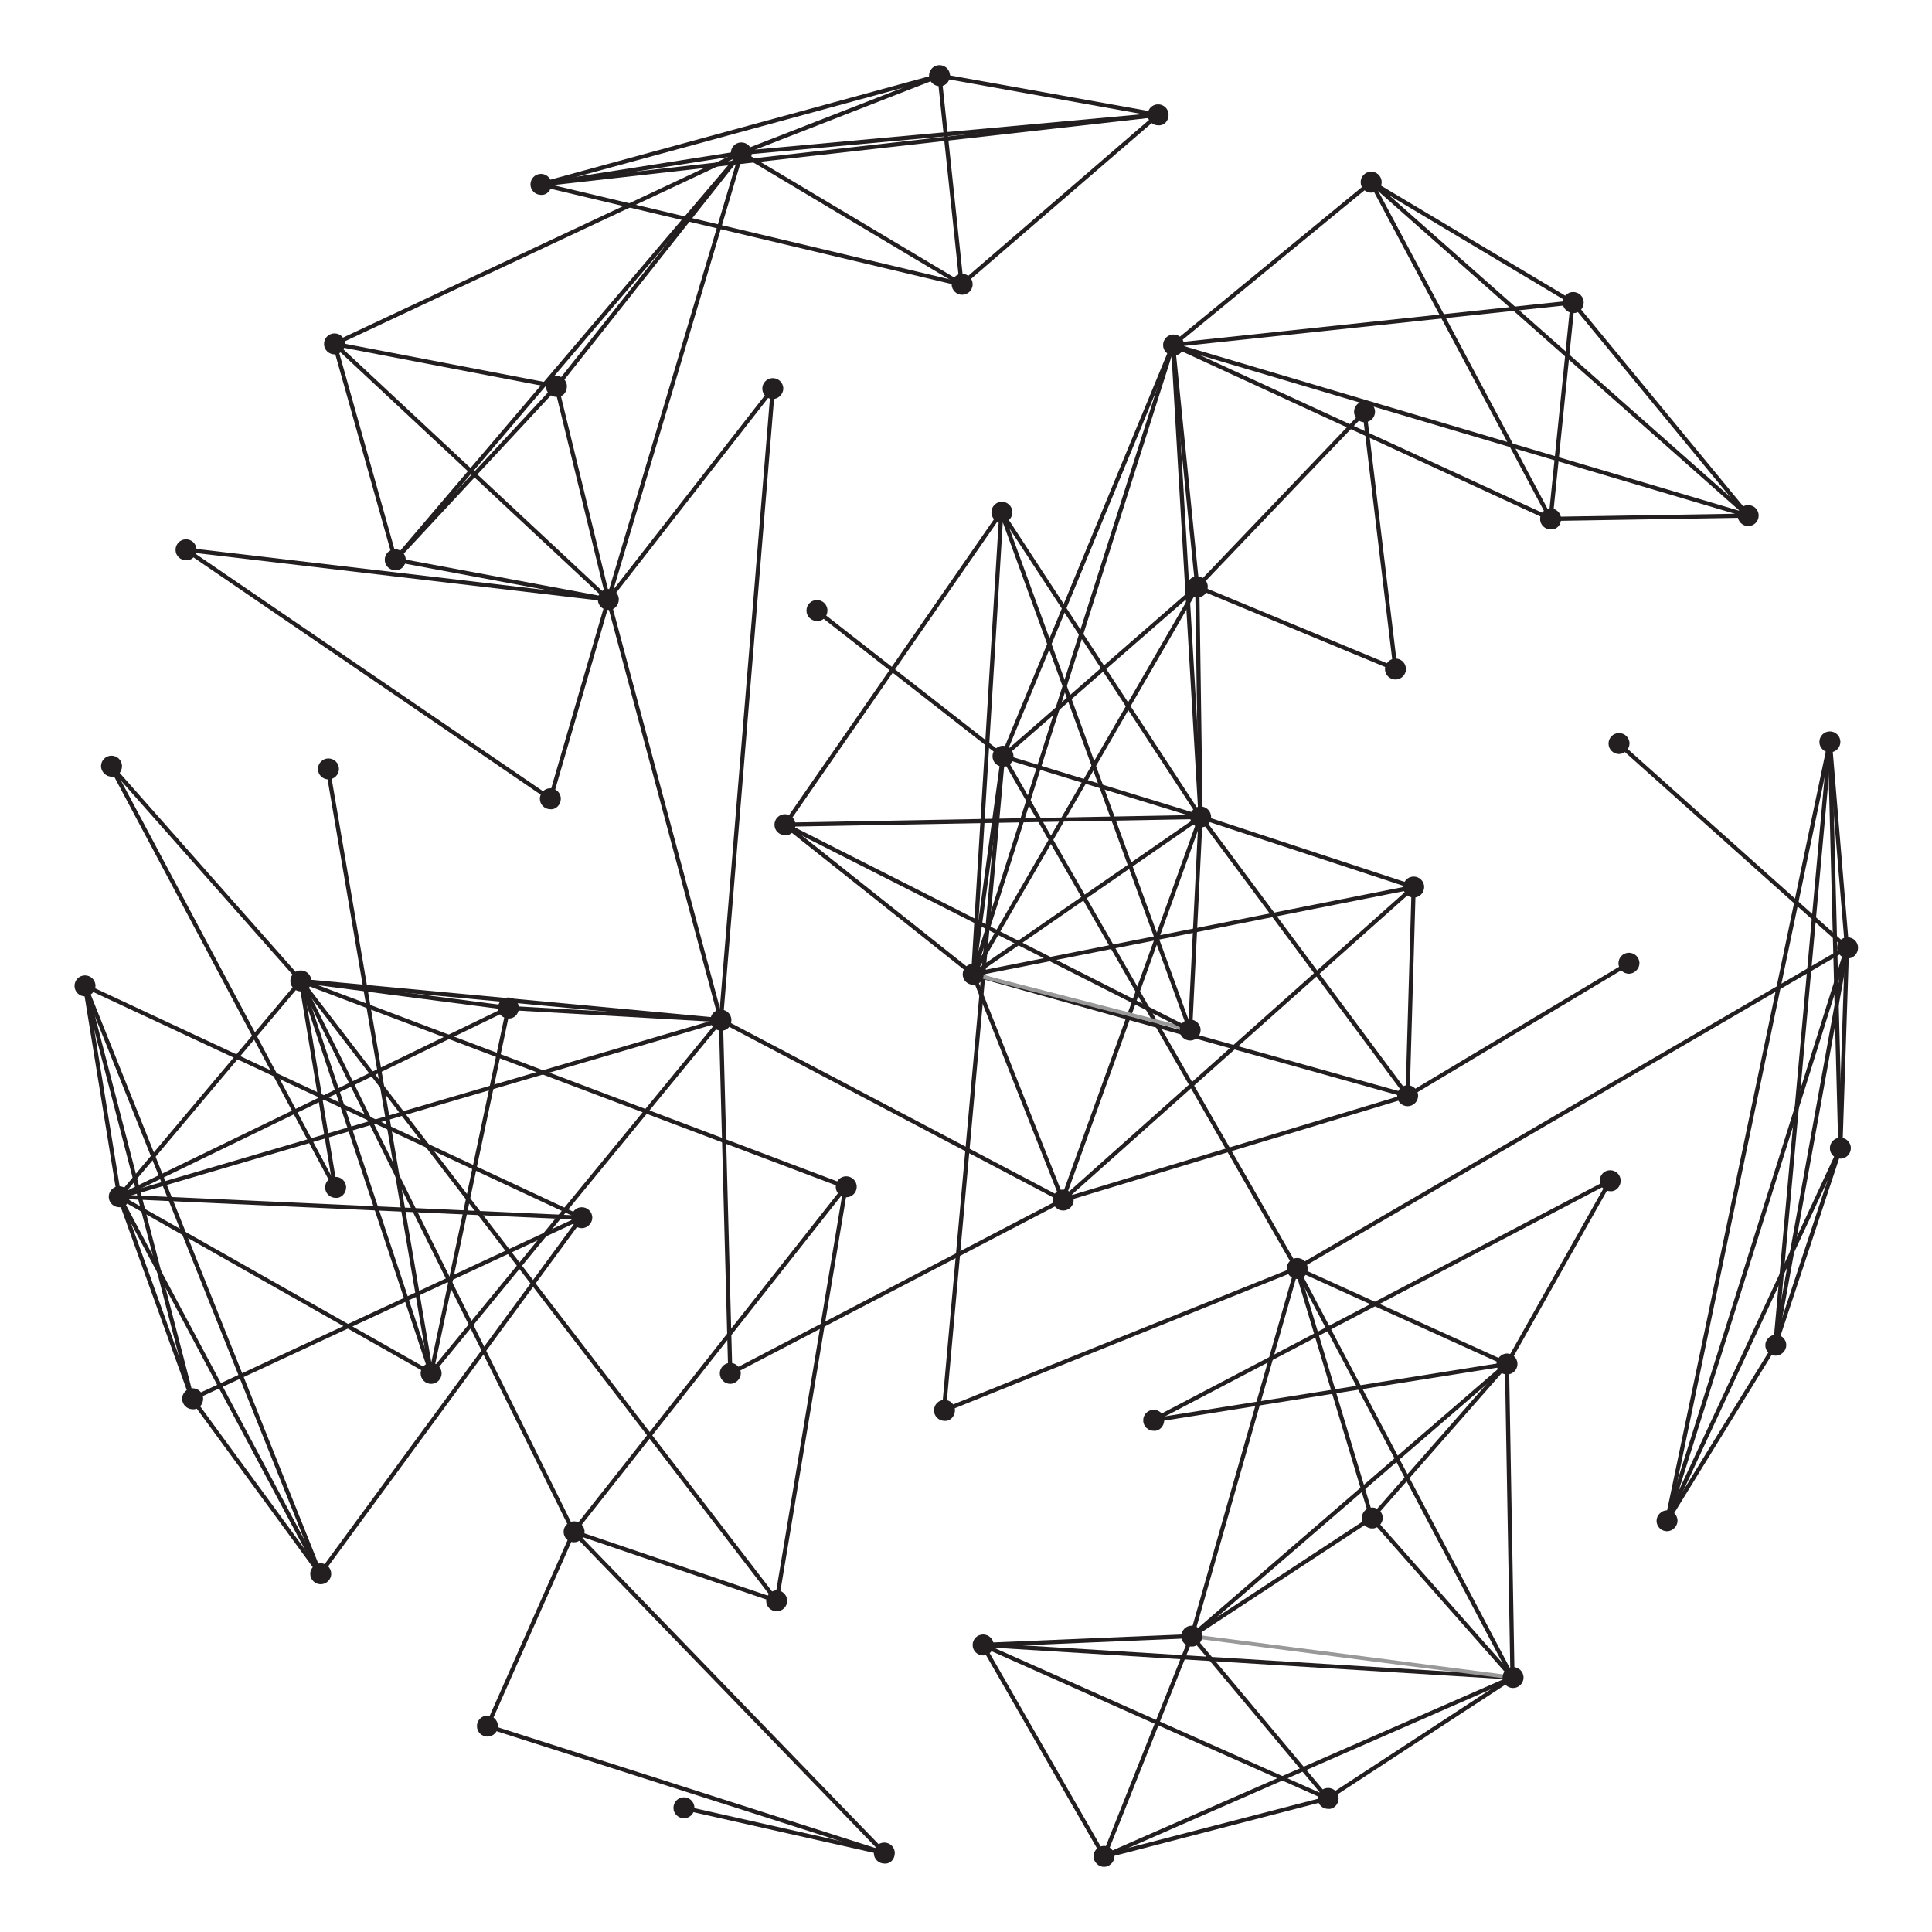 <?xml version="1.0" encoding="utf-8"?>
<!-- Generator: Adobe Illustrator 21.1.0, SVG Export Plug-In . SVG Version: 6.00 Build 0)  -->
<svg version="1.1" id="Layer_1" xmlns="http://www.w3.org/2000/svg" xmlns:xlink="http://www.w3.org/1999/xlink" x="0px" y="0px"
	 viewBox="0 0 350 350" style="enable-background:new 0 0 350 350;" xml:space="preserve">
<style type="text/css">
	.st0{fill:none;stroke:#231F20;stroke-width:0.75;stroke-miterlimit:10;}
	.st1{fill:none;stroke:#999999;stroke-width:0.689;stroke-miterlimit:10;}
	.st2{fill:#231F20;}
</style>
<g>
	<line class="st0" x1="217.5" y1="148" x2="142.2" y2="149.4"/>
	<line class="st0" x1="217.5" y1="148" x2="216.9" y2="106.3"/>
	<line class="st0" x1="217.5" y1="148" x2="181.7" y2="137"/>
	<line class="st0" x1="217.5" y1="148" x2="181.4" y2="92.8"/>
	<line class="st0" x1="217.5" y1="148" x2="215.6" y2="186.6"/>
	<line class="st0" x1="217.5" y1="148" x2="212.5" y2="62.5"/>
	<line class="st0" x1="103.9" y1="277.5" x2="88.3" y2="312.7"/>
	<line class="st0" x1="103.9" y1="277.5" x2="160.2" y2="335.7"/>
	<line class="st0" x1="280.9" y1="94" x2="316.7" y2="93.4"/>
	<line class="st0" x1="280.9" y1="94" x2="284.9" y2="54.8"/>
	<line class="st0" x1="280.9" y1="94" x2="248.4" y2="33"/>
	<line class="st0" x1="140.7" y1="290" x2="103.9" y2="277.5"/>
	<line class="st0" x1="334.6" y1="171.7" x2="234.9" y2="229.8"/>
	<line class="st0" x1="334.6" y1="171.7" x2="333.4" y2="208"/>
	<line class="st0" x1="334.6" y1="171.7" x2="331.5" y2="134.4"/>
	<line class="st0" x1="334.6" y1="171.7" x2="302" y2="275.5"/>
	<line class="st0" x1="334.6" y1="171.7" x2="293.2" y2="134.7"/>
	<line class="st0" x1="274" y1="303.9" x2="178" y2="298"/>
	<line class="st0" x1="274" y1="303.9" x2="200" y2="336.3"/>
	<line class="st0" x1="174.2" y1="51.5" x2="170.2" y2="13.7"/>
	<line class="st0" x1="252.8" y1="121.2" x2="247.2" y2="74.6"/>
	<line class="st0" x1="284.9" y1="54.8" x2="316.7" y2="93.4"/>
	<line class="st0" x1="284.9" y1="54.8" x2="248.4" y2="33"/>
	<line class="st0" x1="153.2" y1="215" x2="103.9" y2="277.5"/>
	<line class="st0" x1="153.2" y1="215" x2="140.7" y2="290"/>
	<line class="st0" x1="209.8" y1="20.8" x2="174.2" y2="51.5"/>
	<line class="st0" x1="209.8" y1="20.8" x2="170.2" y2="13.7"/>
	<line class="st0" x1="321.6" y1="243.7" x2="334.6" y2="171.7"/>
	<line class="st0" x1="321.6" y1="243.7" x2="333.4" y2="208"/>
	<line class="st0" x1="321.6" y1="243.7" x2="331.5" y2="134.4"/>
	<line class="st0" x1="321.6" y1="243.7" x2="302" y2="275.5"/>
	<line class="st0" x1="200" y1="336.3" x2="178" y2="298"/>
	<line class="st0" x1="234.9" y1="229.8" x2="274" y2="303.9"/>
	<line class="st0" x1="234.9" y1="229.8" x2="171" y2="255.5"/>
	<line class="st0" x1="234.9" y1="229.8" x2="215.9" y2="296.4"/>
	<line class="st0" x1="234.9" y1="229.8" x2="248.5" y2="275"/>
	<line class="st0" x1="234.9" y1="229.8" x2="273" y2="247.1"/>
	<line class="st0" x1="105.3" y1="220.6" x2="21.6" y2="216.8"/>
	<line class="st0" x1="105.3" y1="220.6" x2="15.4" y2="178.6"/>
	<line class="st0" x1="105.3" y1="220.6" x2="58" y2="285.1"/>
	<line class="st0" x1="105.3" y1="220.6" x2="34.8" y2="253.4"/>
	<line class="st0" x1="98" y1="33.4" x2="174.2" y2="51.5"/>
	<line class="st0" x1="98" y1="33.4" x2="209.8" y2="20.8"/>
	<line class="st0" x1="98" y1="33.4" x2="170.2" y2="13.7"/>
	<line class="st0" x1="92.1" y1="182.6" x2="21.6" y2="216.8"/>
	<line class="st0" x1="92.1" y1="182.6" x2="54.5" y2="177.7"/>
	<line class="st0" x1="92.1" y1="182.6" x2="130.6" y2="184.8"/>
	<line class="st0" x1="92.1" y1="182.6" x2="78.1" y2="248.8"/>
	<line class="st0" x1="248.4" y1="33" x2="316.7" y2="93.4"/>
	<line class="st0" x1="60.7" y1="215.1" x2="20.1" y2="138.8"/>
	<line class="st0" x1="192.5" y1="217.4" x2="217.5" y2="148"/>
	<line class="st0" x1="192.5" y1="217.4" x2="132.3" y2="248.8"/>
	<line class="st0" x1="192.5" y1="217.4" x2="255" y2="198.5"/>
	<line class="st0" x1="192.5" y1="217.4" x2="256.1" y2="160.7"/>
	<line class="st0" x1="192.5" y1="217.4" x2="176.3" y2="176.5"/>
	<line class="st0" x1="192.5" y1="217.4" x2="130.6" y2="184.8"/>
	<line class="st0" x1="71.6" y1="101.4" x2="60.6" y2="62.3"/>
	<line class="st0" x1="71.6" y1="101.4" x2="134.3" y2="27.7"/>
	<line class="st0" x1="100.8" y1="70" x2="60.6" y2="62.3"/>
	<line class="st0" x1="100.8" y1="70" x2="71.6" y2="101.4"/>
	<line class="st0" x1="100.8" y1="70" x2="134.3" y2="27.7"/>
	<line class="st0" x1="333.4" y1="208" x2="331.5" y2="134.4"/>
	<line class="st0" x1="333.4" y1="208" x2="302" y2="275.5"/>
	<line class="st0" x1="291.7" y1="213.9" x2="208.9" y2="257.3"/>
	<line class="st0" x1="291.7" y1="213.9" x2="273" y2="247.1"/>
	<line class="st0" x1="255" y1="198.5" x2="217.5" y2="148"/>
	<line class="st0" x1="255" y1="198.5" x2="295.1" y2="174.5"/>
	<line class="st0" x1="255" y1="198.5" x2="256.1" y2="160.7"/>
	<line class="st0" x1="255" y1="198.5" x2="176.3" y2="176.5"/>
	<line class="st0" x1="256.1" y1="160.7" x2="217.5" y2="148"/>
	<line class="st0" x1="33.7" y1="99.6" x2="99.7" y2="144.7"/>
	<line class="st0" x1="160.2" y1="335.7" x2="88.3" y2="312.7"/>
	<line class="st0" x1="160.2" y1="335.7" x2="123.8" y2="327.5"/>
	<line class="st0" x1="216.9" y1="106.3" x2="252.8" y2="121.2"/>
	<line class="st0" x1="216.9" y1="106.3" x2="247.2" y2="74.6"/>
	<line class="st0" x1="216.9" y1="106.3" x2="181.7" y2="137"/>
	<line class="st0" x1="216.9" y1="106.3" x2="212.5" y2="62.5"/>
	<line class="st0" x1="215.9" y1="296.4" x2="178" y2="298"/>
	<line class="st1" x1="215.9" y1="296.4" x2="274" y2="303.9"/>
	<line class="st0" x1="215.9" y1="296.4" x2="200" y2="336.3"/>
	<line class="st0" x1="215.9" y1="296.4" x2="273" y2="247.1"/>
	<line class="st0" x1="21.6" y1="216.8" x2="15.4" y2="178.6"/>
	<line class="st0" x1="21.6" y1="216.8" x2="58" y2="285.1"/>
	<line class="st0" x1="21.6" y1="216.8" x2="34.8" y2="253.4"/>
	<line class="st0" x1="21.6" y1="216.8" x2="78.1" y2="248.8"/>
	<line class="st0" x1="181.7" y1="137" x2="147.9" y2="110.6"/>
	<line class="st0" x1="181.7" y1="137" x2="171" y2="255.5"/>
	<line class="st0" x1="181.7" y1="137" x2="234.9" y2="229.8"/>
	<line class="st0" x1="181.7" y1="137" x2="212.5" y2="62.5"/>
	<line class="st0" x1="15.4" y1="178.6" x2="58" y2="285.1"/>
	<line class="st0" x1="15.4" y1="178.6" x2="34.8" y2="253.4"/>
	<line class="st0" x1="110.2" y1="108.6" x2="99.7" y2="144.7"/>
	<line class="st0" x1="110.2" y1="108.6" x2="140" y2="70.4"/>
	<line class="st0" x1="110.2" y1="108.6" x2="60.6" y2="62.3"/>
	<line class="st0" x1="110.2" y1="108.6" x2="71.6" y2="101.4"/>
	<line class="st0" x1="110.2" y1="108.6" x2="100.8" y2="70"/>
	<line class="st0" x1="110.2" y1="108.6" x2="33.7" y2="99.6"/>
	<line class="st0" x1="110.2" y1="108.6" x2="134.3" y2="27.7"/>
	<line class="st0" x1="54.5" y1="177.7" x2="103.9" y2="277.5"/>
	<line class="st0" x1="54.5" y1="177.7" x2="20.1" y2="138.8"/>
	<line class="st0" x1="54.5" y1="177.7" x2="140.7" y2="290"/>
	<line class="st0" x1="54.5" y1="177.7" x2="153.2" y2="215"/>
	<line class="st0" x1="54.5" y1="177.7" x2="60.7" y2="215.1"/>
	<line class="st0" x1="54.5" y1="177.7" x2="21.6" y2="216.8"/>
	<line class="st0" x1="54.5" y1="177.7" x2="130.6" y2="184.8"/>
	<line class="st0" x1="54.5" y1="177.7" x2="78.1" y2="248.8"/>
	<line class="st0" x1="176.3" y1="176.5" x2="217.5" y2="148"/>
	<line class="st0" x1="176.3" y1="176.5" x2="142.2" y2="149.4"/>
	<line class="st0" x1="176.3" y1="176.5" x2="256.1" y2="160.7"/>
	<line class="st0" x1="176.3" y1="176.5" x2="216.9" y2="106.3"/>
	<line class="st0" x1="176.3" y1="176.5" x2="181.7" y2="137"/>
	<line class="st0" x1="176.3" y1="176.5" x2="181.4" y2="92.8"/>
	<line class="st1" x1="176.3" y1="176.5" x2="215.6" y2="186.6"/>
	<line class="st0" x1="176.3" y1="176.5" x2="212.5" y2="62.5"/>
	<line class="st0" x1="181.4" y1="92.8" x2="142.2" y2="149.4"/>
	<line class="st0" x1="181.4" y1="92.8" x2="215.6" y2="186.6"/>
	<line class="st0" x1="302" y1="275.5" x2="331.5" y2="134.4"/>
	<line class="st0" x1="130.6" y1="184.8" x2="132.3" y2="248.8"/>
	<line class="st0" x1="130.6" y1="184.8" x2="140" y2="70.4"/>
	<line class="st0" x1="130.6" y1="184.8" x2="21.6" y2="216.8"/>
	<line class="st0" x1="130.6" y1="184.8" x2="110.2" y2="108.6"/>
	<line class="st0" x1="130.6" y1="184.8" x2="78.1" y2="248.8"/>
	<line class="st0" x1="134.3" y1="27.7" x2="174.2" y2="51.5"/>
	<line class="st0" x1="134.3" y1="27.7" x2="60.6" y2="62.3"/>
	<line class="st0" x1="134.3" y1="27.7" x2="209.8" y2="20.8"/>
	<line class="st0" x1="134.3" y1="27.7" x2="98" y2="33.4"/>
	<line class="st0" x1="134.3" y1="27.7" x2="170.2" y2="13.7"/>
	<line class="st0" x1="215.6" y1="186.6" x2="142.2" y2="149.4"/>
	<line class="st0" x1="34.8" y1="253.4" x2="58" y2="285.1"/>
	<line class="st0" x1="240.5" y1="325.8" x2="178" y2="298"/>
	<line class="st0" x1="240.5" y1="325.8" x2="274" y2="303.9"/>
	<line class="st0" x1="240.5" y1="325.8" x2="200" y2="336.3"/>
	<line class="st0" x1="240.5" y1="325.8" x2="215.9" y2="296.4"/>
	<line class="st0" x1="212.5" y1="62.5" x2="280.9" y2="94"/>
	<line class="st0" x1="212.5" y1="62.5" x2="316.7" y2="93.4"/>
	<line class="st0" x1="212.5" y1="62.5" x2="284.9" y2="54.8"/>
	<line class="st0" x1="212.5" y1="62.5" x2="248.4" y2="33"/>
	<line class="st0" x1="248.5" y1="275" x2="274" y2="303.9"/>
	<line class="st0" x1="248.5" y1="275" x2="215.9" y2="296.4"/>
	<line class="st0" x1="248.5" y1="275" x2="273" y2="247.1"/>
	<line class="st0" x1="78.1" y1="248.8" x2="59.4" y2="139.3"/>
	<line class="st0" x1="273" y1="247.1" x2="274" y2="303.9"/>
	<line class="st0" x1="273" y1="247.1" x2="208.9" y2="257.3"/>
	<path class="st2" d="M219.4,148c0-1.1-0.9-1.9-1.9-1.9c-1.1,0-1.9,0.9-1.9,1.9c0,1.1,0.9,1.9,1.9,1.9
		C218.6,149.9,219.4,149.1,219.4,148"/>
	<path class="st2" d="M180,298c0-1.1-0.9-1.9-1.9-1.9c-1.1,0-1.9,0.9-1.9,1.9c0,1.1,0.9,1.9,1.9,1.9C179.1,299.9,180,299.1,180,298"
		/>
	<path class="st2" d="M105.9,277.5c0-1.1-0.9-1.9-1.9-1.9c-1.1,0-1.9,0.9-1.9,1.9c0,1.1,0.9,1.9,1.9,1.9
		C105,279.4,105.9,278.5,105.9,277.5"/>
	<path class="st2" d="M149.9,110.6c0-1.1-0.9-1.9-1.9-1.9c-1.1,0-1.9,0.9-1.9,1.9c0,1.1,0.9,1.9,1.9,1.9
		C149,112.6,149.9,111.7,149.9,110.6"/>
	<path class="st2" d="M101.6,144.7c0-1.1-0.9-1.9-1.9-1.9c-1.1,0-1.9,0.9-1.9,1.9c0,1.1,0.9,1.9,1.9,1.9
		C100.7,146.7,101.6,145.8,101.6,144.7"/>
	<path class="st2" d="M22.1,138.8c0-1.1-0.9-1.9-1.9-1.9c-1.1,0-1.9,0.9-1.9,1.9s0.9,1.9,1.9,1.9C21.2,140.8,22.1,139.9,22.1,138.8"
		/>
	<path class="st2" d="M282.8,94c0-1.1-0.9-1.9-1.9-1.9c-1.1,0-1.9,0.9-1.9,1.9c0,1.1,0.9,1.9,1.9,1.9C282,96,282.8,95.1,282.8,94"/>
	<path class="st2" d="M134.2,248.8c0-1.1-0.9-1.9-1.9-1.9c-1.1,0-1.9,0.9-1.9,1.9c0,1.1,0.9,1.9,1.9,1.9
		C133.3,250.7,134.2,249.8,134.2,248.8"/>
	<path class="st2" d="M142.6,290c0-1.1-0.9-1.9-1.9-1.9s-1.9,0.9-1.9,1.9c0,1.1,0.9,1.9,1.9,1.9S142.6,291.1,142.6,290"/>
	<path class="st2" d="M336.6,171.7c0-1.1-0.9-1.9-1.9-1.9c-1.1,0-1.9,0.9-1.9,1.9c0,1.1,0.9,1.9,1.9,1.9
		C335.7,173.7,336.6,172.8,336.6,171.7"/>
	<path class="st2" d="M276,303.9c0-1.1-0.9-1.9-1.9-1.9c-1.1,0-1.9,0.9-1.9,1.9c0,1.1,0.9,1.9,1.9,1.9
		C275.1,305.8,276,305,276,303.9"/>
	<path class="st2" d="M318.6,93.4c0-1.1-0.9-1.9-1.9-1.9c-1.1,0-1.9,0.9-1.9,1.9c0,1.1,0.9,1.9,1.9,1.9
		C317.8,95.3,318.6,94.4,318.6,93.4"/>
	<path class="st2" d="M141.9,70.4c0-1.1-0.9-1.9-1.9-1.9c-1.1,0-1.9,0.9-1.9,1.9c0,1.1,0.9,1.9,1.9,1.9
		C141,72.3,141.9,71.4,141.9,70.4"/>
	<path class="st2" d="M176.2,51.5c0-1.1-0.9-1.9-1.9-1.9c-1.1,0-1.9,0.9-1.9,1.9c0,1.1,0.9,1.9,1.9,1.9
		C175.3,53.4,176.2,52.6,176.2,51.5"/>
	<path class="st2" d="M254.7,121.2c0-1.1-0.9-1.9-1.9-1.9s-1.9,0.9-1.9,1.9c0,1.1,0.9,1.9,1.9,1.9S254.7,122.3,254.7,121.2"/>
	<path class="st2" d="M286.9,54.8c0-1.1-0.9-1.9-1.9-1.9c-1.1,0-1.9,0.9-1.9,1.9c0,1.1,0.9,1.9,1.9,1.9
		C286,56.8,286.9,55.9,286.9,54.8"/>
	<path class="st2" d="M249.1,74.6c0-1.1-0.9-1.9-1.9-1.9c-1.1,0-1.9,0.9-1.9,1.9c0,1.1,0.9,1.9,1.9,1.9
		C248.3,76.5,249.1,75.6,249.1,74.6"/>
	<path class="st2" d="M62.5,62.3c0-1.1-0.9-1.9-1.9-1.9c-1.1,0-1.9,0.9-1.9,1.9c0,1.1,0.9,1.9,1.9,1.9
		C61.7,64.2,62.5,63.3,62.5,62.3"/>
	<path class="st2" d="M155.2,215c0-1.1-0.9-1.9-1.9-1.9c-1.1,0-1.9,0.9-1.9,1.9c0,1.1,0.9,1.9,1.9,1.9
		C154.3,216.9,155.2,216.1,155.2,215"/>
	<path class="st2" d="M211.7,20.8c0-1.1-0.9-1.9-1.9-1.9c-1.1,0-1.9,0.9-1.9,1.9c0,1.1,0.9,1.9,1.9,1.9
		C210.9,22.8,211.7,21.9,211.7,20.8"/>
	<path class="st2" d="M173,255.5c0-1.1-0.9-1.9-1.9-1.9c-1.1,0-1.9,0.9-1.9,1.9c0,1.1,0.9,1.9,1.9,1.9
		C172.1,257.5,173,256.6,173,255.5"/>
	<path class="st2" d="M323.6,243.7c0-1.1-0.9-1.9-1.9-1.9s-1.9,0.9-1.9,1.9c0,1.1,0.9,1.9,1.9,1.9S323.6,244.7,323.6,243.7"/>
	<path class="st2" d="M210.9,257.3c0-1.1-0.9-1.9-1.9-1.9c-1.1,0-1.9,0.9-1.9,1.9c0,1.1,0.9,1.9,1.9,1.9
		C210,259.3,210.9,258.4,210.9,257.3"/>
	<path class="st2" d="M201.9,336.3c0-1.1-0.9-1.9-1.9-1.9c-1.1,0-1.9,0.9-1.9,1.9s0.9,1.9,1.9,1.9
		C201,338.2,201.9,337.3,201.9,336.3"/>
	<path class="st2" d="M236.9,229.8c0-1.1-0.9-1.9-1.9-1.9c-1.1,0-1.9,0.9-1.9,1.9c0,1.1,0.9,1.9,1.9,1.9
		C236,231.8,236.9,230.9,236.9,229.8"/>
	<path class="st2" d="M107.3,220.6c0-1.1-0.9-1.9-1.9-1.9c-1.1,0-1.9,0.9-1.9,1.9c0,1.1,0.9,1.9,1.9,1.9
		C106.4,222.5,107.3,221.6,107.3,220.6"/>
	<path class="st2" d="M99.9,33.4c0-1.1-0.9-1.9-1.9-1.9c-1.1,0-1.9,0.9-1.9,1.9c0,1.1,0.9,1.9,1.9,1.9C99,35.4,99.9,34.5,99.9,33.4"
		/>
	<path class="st2" d="M94,182.6c0-1.1-0.9-1.9-1.9-1.9c-1.1,0-1.9,0.9-1.9,1.9c0,1.1,0.9,1.9,1.9,1.9C93.1,184.6,94,183.7,94,182.6"
		/>
	<path class="st2" d="M250.3,33c0-1.1-0.9-1.9-1.9-1.9c-1.1,0-1.9,0.9-1.9,1.9c0,1.1,0.9,1.9,1.9,1.9
		C249.4,34.9,250.3,34.1,250.3,33"/>
	<path class="st2" d="M172.1,13.7c0-1.1-0.9-1.9-1.9-1.9c-1.1,0-1.9,0.9-1.9,1.9c0,1.1,0.9,1.9,1.9,1.9
		C171.2,15.7,172.1,14.8,172.1,13.7"/>
	<path class="st2" d="M62.7,215.1c0-1.1-0.9-1.9-1.9-1.9c-1.1,0-1.9,0.9-1.9,1.9c0,1.1,0.9,1.9,1.9,1.9
		C61.8,217.1,62.7,216.2,62.7,215.1"/>
	<path class="st2" d="M90.2,312.7c0-1.1-0.9-1.9-1.9-1.9c-1.1,0-1.9,0.9-1.9,1.9c0,1.1,0.9,1.9,1.9,1.9
		C89.3,314.6,90.2,313.8,90.2,312.7"/>
	<path class="st2" d="M194.5,217.4c0-1.1-0.9-1.9-1.9-1.9c-1.1,0-1.9,0.9-1.9,1.9c0,1.1,0.9,1.9,1.9,1.9
		C193.6,219.3,194.5,218.5,194.5,217.4"/>
	<path class="st2" d="M73.5,101.4c0-1.1-0.9-1.9-1.9-1.9c-1.1,0-1.9,0.9-1.9,1.9c0,1.1,0.9,1.9,1.9,1.9
		C72.6,103.4,73.5,102.5,73.5,101.4"/>
	<path class="st2" d="M297,174.5c0-1.1-0.9-1.9-1.9-1.9c-1.1,0-1.9,0.9-1.9,1.9c0,1.1,0.9,1.9,1.9,1.9
		C296.1,176.4,297,175.5,297,174.5"/>
	<path class="st2" d="M144.1,149.4c0-1.1-0.9-1.9-1.9-1.9c-1.1,0-1.9,0.9-1.9,1.9c0,1.1,0.9,1.9,1.9,1.9
		C143.3,151.4,144.1,150.5,144.1,149.4"/>
	<path class="st2" d="M102.7,70c0-1.1-0.9-1.9-1.9-1.9c-1.1,0-1.9,0.9-1.9,1.9c0,1.1,0.9,1.9,1.9,1.9C101.9,72,102.7,71.1,102.7,70"
		/>
	<path class="st2" d="M335.3,208c0-1.1-0.9-1.9-1.9-1.9c-1.1,0-1.9,0.9-1.9,1.9c0,1.1,0.9,1.9,1.9,1.9
		C334.5,209.9,335.3,209,335.3,208"/>
	<path class="st2" d="M293.6,213.9c0-1.1-0.9-1.9-1.9-1.9c-1.1,0-1.9,0.9-1.9,1.9c0,1.1,0.9,1.9,1.9,1.9
		C292.7,215.9,293.6,215,293.6,213.9"/>
	<path class="st2" d="M256.9,198.5c0-1.1-0.9-1.9-1.9-1.9c-1.1,0-1.9,0.9-1.9,1.9c0,1.1,0.9,1.9,1.9,1.9
		C256,200.4,256.9,199.6,256.9,198.5"/>
	<path class="st2" d="M258,160.7c0-1.1-0.9-1.9-1.9-1.9c-1.1,0-1.9,0.9-1.9,1.9c0,1.1,0.9,1.9,1.9,1.9
		C257.2,162.6,258,161.7,258,160.7"/>
	<path class="st2" d="M35.6,99.6c0-1.1-0.9-1.9-1.9-1.9c-1.1,0-1.9,0.9-1.9,1.9c0,1.1,0.9,1.9,1.9,1.9
		C34.7,101.6,35.6,100.7,35.6,99.6"/>
	<path class="st2" d="M125.8,327.5c0-1.1-0.9-1.9-1.9-1.9c-1.1,0-1.9,0.9-1.9,1.9c0,1.1,0.9,1.9,1.9,1.9
		C124.9,329.4,125.8,328.6,125.8,327.5"/>
	<path class="st2" d="M162.1,335.7c0-1.1-0.9-1.9-1.9-1.9c-1.1,0-1.9,0.9-1.9,1.9c0,1.1,0.9,1.9,1.9,1.9
		C161.3,337.7,162.1,336.8,162.1,335.7"/>
	<path class="st2" d="M218.8,106.3c0-1.1-0.9-1.9-1.9-1.9c-1.1,0-1.9,0.9-1.9,1.9c0,1.1,0.9,1.9,1.9,1.9
		C217.9,108.3,218.8,107.4,218.8,106.3"/>
	<path class="st2" d="M217.8,296.4c0-1.1-0.9-1.9-1.9-1.9c-1.1,0-1.9,0.9-1.9,1.9c0,1.1,0.9,1.9,1.9,1.9
		C216.9,298.3,217.8,297.5,217.8,296.4"/>
	<path class="st2" d="M23.5,216.8c0-1.1-0.9-1.9-1.9-1.9c-1.1,0-1.9,0.9-1.9,1.9c0,1.1,0.9,1.9,1.9,1.9
		C22.6,218.8,23.5,217.9,23.5,216.8"/>
	<path class="st2" d="M183.6,137c0-1.1-0.9-1.9-1.9-1.9c-1.1,0-1.9,0.9-1.9,1.9c0,1.1,0.9,1.9,1.9,1.9
		C182.8,138.9,183.6,138.1,183.6,137"/>
	<path class="st2" d="M17.3,178.6c0-1.1-0.9-1.9-1.9-1.9c-1.1,0-1.9,0.9-1.9,1.9c0,1.1,0.9,1.9,1.9,1.9
		C16.4,180.5,17.3,179.6,17.3,178.6"/>
	<path class="st2" d="M112.1,108.6c0-1.1-0.9-1.9-1.9-1.9c-1.1,0-1.9,0.9-1.9,1.9c0,1.1,0.9,1.9,1.9,1.9
		C111.2,110.6,112.1,109.7,112.1,108.6"/>
	<path class="st2" d="M61.4,139.3c0-1.1-0.9-1.9-1.9-1.9c-1.1,0-1.9,0.9-1.9,1.9c0,1.1,0.9,1.9,1.9,1.9
		C60.5,141.2,61.4,140.4,61.4,139.3"/>
	<path class="st2" d="M56.4,177.7c0-1.1-0.9-1.9-1.9-1.9c-1.1,0-1.9,0.9-1.9,1.9c0,1.1,0.9,1.9,1.9,1.9
		C55.6,179.6,56.4,178.8,56.4,177.7"/>
	<path class="st2" d="M178.2,176.5c0-1.1-0.9-1.9-1.9-1.9c-1.1,0-1.9,0.9-1.9,1.9c0,1.1,0.9,1.9,1.9,1.9
		C177.4,178.4,178.2,177.6,178.2,176.5"/>
	<path class="st2" d="M183.4,92.8c0-1.1-0.9-1.9-1.9-1.9c-1.1,0-1.9,0.9-1.9,1.9c0,1.1,0.9,1.9,1.9,1.9
		C182.5,94.7,183.4,93.9,183.4,92.8"/>
	<path class="st2" d="M60,285.1c0-1.1-0.9-1.9-1.9-1.9s-1.9,0.9-1.9,1.9c0,1.1,0.9,1.9,1.9,1.9S60,286.2,60,285.1"/>
	<path class="st2" d="M333.4,134.4c0-1.1-0.9-1.9-1.9-1.9c-1.1,0-1.9,0.9-1.9,1.9c0,1.1,0.9,1.9,1.9,1.9
		C332.5,136.3,333.4,135.5,333.4,134.4"/>
	<path class="st2" d="M303.9,275.5c0-1.1-0.9-1.9-1.9-1.9s-1.9,0.9-1.9,1.9c0,1.1,0.9,1.9,1.9,1.9S303.9,276.5,303.9,275.5"/>
	<path class="st2" d="M132.5,184.8c0-1.1-0.9-1.9-1.9-1.9c-1.1,0-1.9,0.9-1.9,1.9c0,1.1,0.9,1.9,1.9,1.9
		C131.7,186.8,132.5,185.9,132.5,184.8"/>
	<path class="st2" d="M136.2,27.7c0-1.1-0.9-1.9-1.9-1.9c-1.1,0-1.9,0.9-1.9,1.9c0,1.1,0.9,1.9,1.9,1.9
		C135.4,29.6,136.2,28.8,136.2,27.7"/>
	<path class="st2" d="M217.5,186.6c0-1.1-0.9-1.9-1.9-1.9c-1.1,0-1.9,0.9-1.9,1.9c0,1.1,0.9,1.9,1.9,1.9
		C216.7,188.5,217.5,187.6,217.5,186.6"/>
	<path class="st2" d="M36.8,253.4c0-1.1-0.9-1.9-1.9-1.9c-1.1,0-1.9,0.9-1.9,1.9c0,1.1,0.9,1.9,1.9,1.9
		C35.9,255.4,36.8,254.5,36.8,253.4"/>
	<path class="st2" d="M242.5,325.8c0-1.1-0.9-1.9-1.9-1.9c-1.1,0-1.9,0.9-1.9,1.9c0,1.1,0.9,1.9,1.9,1.9
		C241.6,327.8,242.5,326.9,242.5,325.8"/>
	<path class="st2" d="M214.5,62.5c0-1.1-0.9-1.9-1.9-1.9c-1.1,0-1.9,0.9-1.9,1.9c0,1.1,0.9,1.9,1.9,1.9
		C213.6,64.5,214.5,63.6,214.5,62.5"/>
	<path class="st2" d="M250.5,275c0-1.1-0.9-1.9-1.9-1.9c-1.1,0-1.9,0.9-1.9,1.9c0,1.1,0.9,1.9,1.9,1.9
		C249.6,276.9,250.5,276,250.5,275"/>
	<path class="st2" d="M295.2,134.7c0-1.1-0.9-1.9-1.9-1.9c-1.1,0-1.9,0.9-1.9,1.9c0,1.1,0.9,1.9,1.9,1.9
		C294.3,136.6,295.2,135.7,295.2,134.7"/>
	<path class="st2" d="M80,248.8c0-1.1-0.9-1.9-1.9-1.9c-1.1,0-1.9,0.9-1.9,1.9c0,1.1,0.9,1.9,1.9,1.9C79.1,250.7,80,249.9,80,248.8"
		/>
	<path class="st2" d="M274.9,247.1c0-1.1-0.9-1.9-1.9-1.9s-1.9,0.9-1.9,1.9c0,1.1,0.9,1.9,1.9,1.9S274.9,248.2,274.9,247.1"/>
</g>
</svg>
